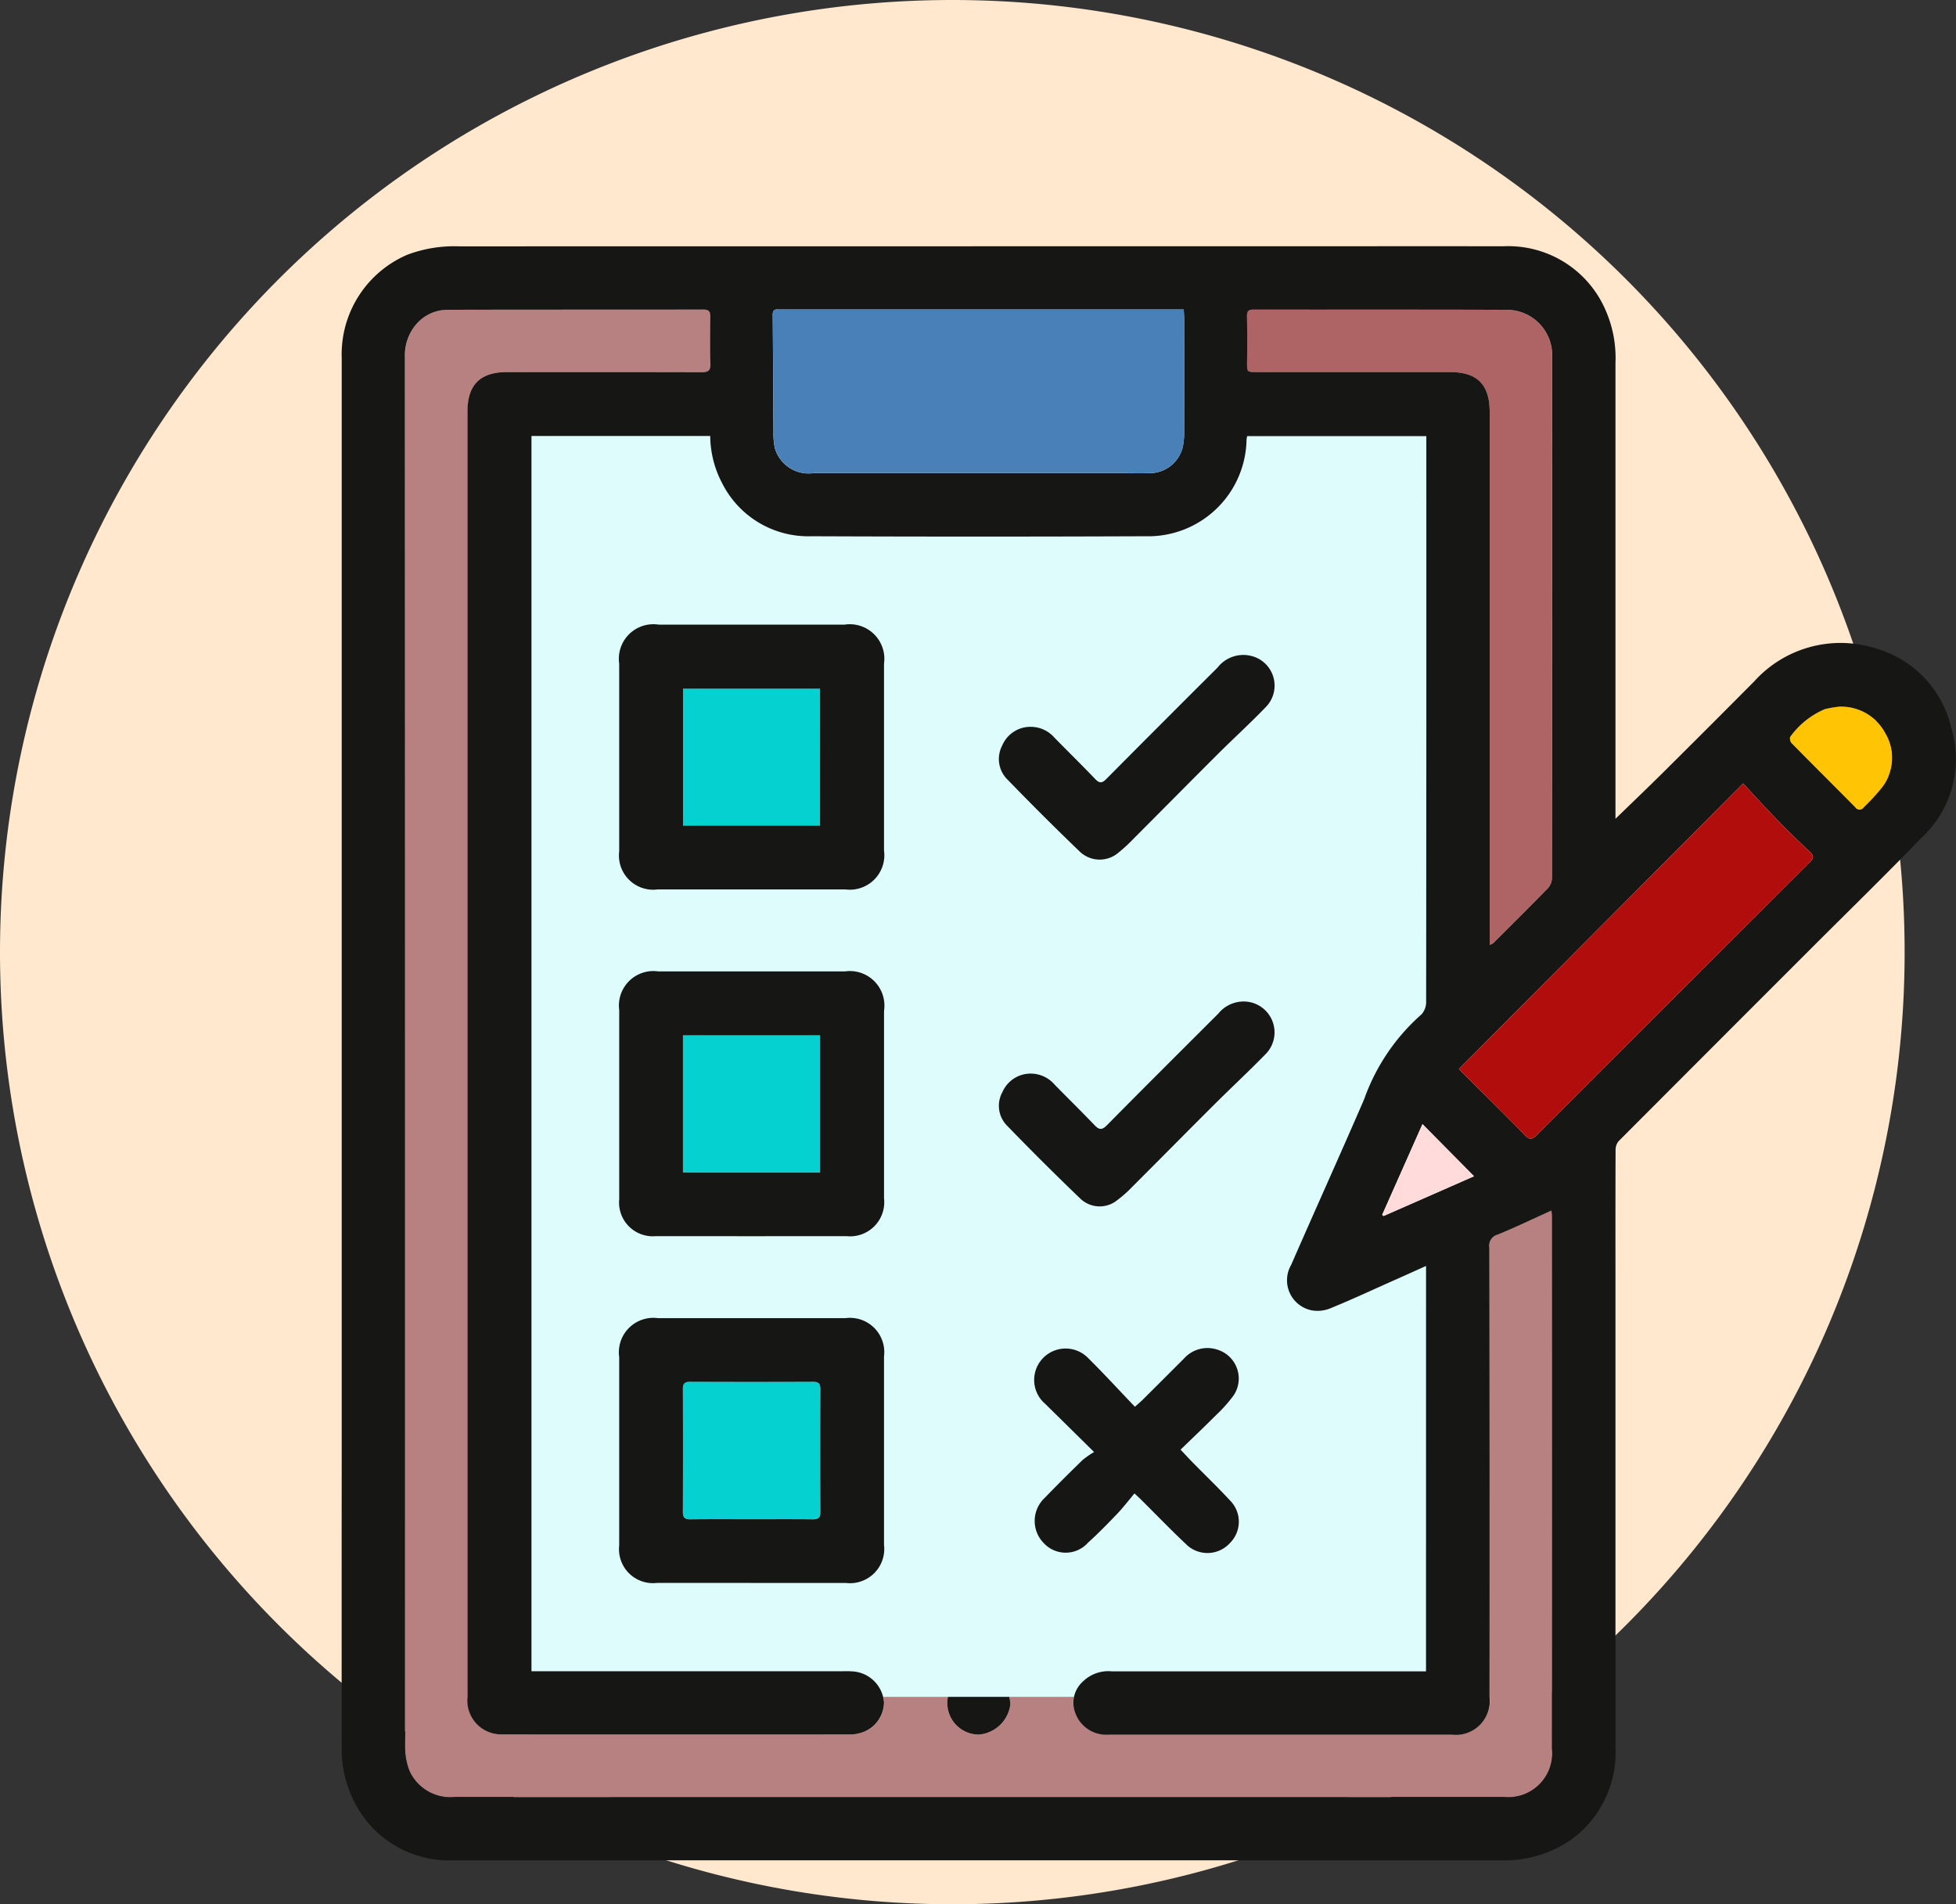 <svg id="Grupo_992530" data-name="Grupo 992530" xmlns="http://www.w3.org/2000/svg" xmlns:xlink="http://www.w3.org/1999/xlink" width="133.917" height="130.395" viewBox="0 0 133.917 130.395">
  <rect x="0" y="0" width="133.917" height="130.395" fill="#333333" stroke="none"/>
  <defs>
    <clipPath id="clip-path">
      <rect id="Rectángulo_349508" data-name="Rectángulo 349508" width="110.523" height="110.53" fill="none"/>
    </clipPath>
  </defs>
  <path id="Trazado_706291" data-name="Trazado 706291" d="M65.2,0A65.2,65.2,0,1,1,0,65.2,65.2,65.2,0,0,1,65.2,0" fill="#ffe8ce"/>
  <g id="Grupo_992531" data-name="Grupo 992531" transform="translate(23.395 16.864)">
    <g id="Grupo_992531-2" data-name="Grupo 992531" clip-path="url(#clip-path)">
      <path id="Trazado_706331" data-name="Trazado 706331" d="M79.9,75.5v27.752h-.629q-10.441,0-20.883,0a2.493,2.493,0,0,0-1.973.689,1.959,1.959,0,0,0-.548,2.118,2.261,2.261,0,0,0,1.974,1.53,3.333,3.333,0,0,0,.378,0H81.7a2.317,2.317,0,0,0,2.564-2.569q0-15.407-.01-30.814a.771.771,0,0,1,.566-.86c1.226-.5,2.423-1.077,3.68-1.646.011.123.036.271.036.419q0,18.213,0,36.426a3.011,3.011,0,0,1-3.309,3.317q-35.885,0-71.769,0a3.082,3.082,0,0,1-3.132-1.744,4.317,4.317,0,0,1-.3-1.241,8.728,8.728,0,0,1-.01-1.132q0-47.246-.009-94.493a3.259,3.259,0,0,1,.7-2.152,2.814,2.814,0,0,1,2.261-1.078c5.828-.011,11.656-.006,17.483-.016.359,0,.468.129.463.473-.013,1.079-.024,2.159.007,3.238.013.458-.145.577-.585.576-4.443-.013-8.885-.009-13.328-.008-1.846,0-2.717.866-2.717,2.7q0,44.009,0,88.017a2.314,2.314,0,0,0,1.7,2.5,2.52,2.52,0,0,0,.689.086q11.871.006,23.742,0a2.488,2.488,0,0,0,.69-.082,2.21,2.21,0,0,0,1.692-2.1,2.3,2.3,0,0,0-2.245-2.142c-.179-.015-.36-.007-.54-.007H18.658V18.669H30.9a7.036,7.036,0,0,0,.81,3.219,6.593,6.593,0,0,0,6.107,3.645q11.44.033,22.88,0a6.733,6.733,0,0,0,6.922-6.609c0-.07.023-.139.041-.248H79.922v.591q0,19.05-.013,38.1a1.28,1.28,0,0,1-.312.906,13.915,13.915,0,0,0-3.933,5.821c-1.638,3.79-3.341,7.552-4.993,11.335a2.1,2.1,0,0,0,1.42,3.12,2.34,2.34,0,0,0,1.34-.175c1.411-.578,2.795-1.223,4.189-1.844.734-.327,1.467-.658,2.285-1.024M33.725,49.719q3.211,0,6.421,0a2.362,2.362,0,0,0,2.647-2.669q0-6.4,0-12.79a2.368,2.368,0,0,0-2.7-2.672H27.36a2.366,2.366,0,0,0-2.7,2.674q0,6.422,0,12.844A2.344,2.344,0,0,0,27.3,49.719h6.421M42.793,64.4q0-3.184,0-6.368a2.367,2.367,0,0,0-2.672-2.7q-6.394,0-12.789,0a2.358,2.358,0,0,0-2.668,2.648q0,6.476,0,12.952a2.311,2.311,0,0,0,2.507,2.531q6.53.005,13.058,0a2.337,2.337,0,0,0,2.564-2.589q0-3.238,0-6.476M33.719,97.211q3.238,0,6.475,0a2.346,2.346,0,0,0,2.6-2.609q0-6.449,0-12.9a2.35,2.35,0,0,0-2.637-2.623q-6.422,0-12.843,0a2.36,2.36,0,0,0-2.649,2.668q0,6.449,0,12.9a2.327,2.327,0,0,0,2.581,2.565q3.238,0,6.475,0m29.372-9.128c.831-.807,1.639-1.571,2.422-2.358A9.817,9.817,0,0,0,66.73,84.36a2.07,2.07,0,0,0-1.145-3.133,2.146,2.146,0,0,0-2.262.623c-.944.938-1.883,1.881-2.827,2.82-.134.133-.281.254-.529.477-1.107-1.157-2.152-2.3-3.251-3.383a2.152,2.152,0,1,0-2.894,3.184c1.061,1.042,2.117,2.089,3.349,3.3a6.035,6.035,0,0,0-.788.546c-.876.854-1.744,1.715-2.593,2.6a2.161,2.161,0,0,0-.068,3.092,2.047,2.047,0,0,0,3.029-.019c.692-.628,1.349-1.3,1.993-1.973.42-.44.79-.927,1.194-1.406.272.257.376.351.476.45,1.008,1,2,2.025,3.028,3a2.079,2.079,0,0,0,3.039-.062,2.058,2.058,0,0,0-.01-2.917c-.817-.885-1.688-1.72-2.532-2.579-.261-.266-.514-.541-.846-.892M52.87,62.333A2.108,2.108,0,0,0,50.9,63.6a1.934,1.934,0,0,0,.328,2.308q2.457,2.539,5.007,4.986a1.912,1.912,0,0,0,2.532.1,8.1,8.1,0,0,0,1.007-.893c1.869-1.869,3.726-3.752,5.6-5.618,1.159-1.155,2.361-2.268,3.5-3.44a2.117,2.117,0,0,0-1.064-3.613,2.226,2.226,0,0,0-2.124.789c-2.543,2.544-5.1,5.08-7.623,7.64-.347.352-.543.328-.859,0-.895-.936-1.819-1.843-2.727-2.768a2.154,2.154,0,0,0-1.608-.759m-.013-23.746a2.1,2.1,0,0,0-1.963,1.28,1.976,1.976,0,0,0,.376,2.349q2.407,2.475,4.89,4.875a1.974,1.974,0,0,0,2.707.1,10.17,10.17,0,0,0,.99-.914c1.956-1.96,3.9-3.93,5.862-5.886,1.057-1.054,2.161-2.061,3.2-3.136A2.093,2.093,0,0,0,67.9,33.719a2.232,2.232,0,0,0-2.261.8q-3.814,3.817-7.623,7.637c-.278.281-.459.313-.743.018-.924-.957-1.872-1.892-2.8-2.84a2.147,2.147,0,0,0-1.612-.75M49.3,107.6a2.37,2.37,0,0,0,2.143-2.051,2.323,2.323,0,0,0-2.22-2.264A2.158,2.158,0,0,0,49.3,107.6" transform="translate(-5.665 -5.679)" fill="#b88181"/>
      <path id="Trazado_706333" data-name="Trazado 706333" d="M159.731,53.518V52.7q0-17.832,0-35.664c0-1.886-.848-2.74-2.722-2.74H143.79c-.692,0-.68,0-.674-.685.01-1.042.017-2.085-.007-3.127-.008-.356.094-.467.452-.467,5.737.009,11.474-.008,17.21.015A3.115,3.115,0,0,1,164,13.33q.006,17.778-.009,35.557a1.124,1.124,0,0,1-.253.722c-1.238,1.279-2.5,2.53-3.765,3.787a1.318,1.318,0,0,1-.244.122" transform="translate(-81.135 -5.678)" fill="#ae6464"/>
      <path id="Trazado_706335" data-name="Trazado 706335" d="M232.414,72.788a3.444,3.444,0,0,1,3.1,1.844,3.3,3.3,0,0,1-.322,3.786,14.767,14.767,0,0,1-1.172,1.263.348.348,0,0,1-.587,0c-1.454-1.468-2.921-2.924-4.37-4.4-.089-.091-.137-.369-.073-.439a5.641,5.641,0,0,1,2.371-1.886,7.793,7.793,0,0,1,1.054-.174" transform="translate(-129.807 -41.267)" fill="#ffc403"/>
      <path id="Trazado_706343" data-name="Trazado 706343" d="M97.9,229.694a2.158,2.158,0,0,1-.077-4.315,2.323,2.323,0,0,1,2.22,2.264,2.37,2.37,0,0,1-2.143,2.051" transform="translate(-54.266 -127.778)" fill="#161615"/>
      <rect id="Rectángulo_349509" data-name="Rectángulo 349509" width="65" height="88" transform="translate(11 11.333)" fill="#dffcfc"/>
      <path id="Trazado_706344" data-name="Trazado 706344" d="M58.585,188.968c-1.385,0-2.77-.01-4.155.007-.375,0-.5-.118-.5-.5q.018-4.209,0-8.419c0-.372.115-.5.495-.5q4.209.018,8.419,0c.373,0,.5.118.5.5q-.018,4.209,0,8.419c0,.375-.121.5-.5.5-1.421-.016-2.842-.007-4.263-.006" transform="translate(-30.576 -101.8)" fill="#06d1d1"/>
      <rect id="Rectángulo_349507" data-name="Rectángulo 349507" width="9.39" height="9.381" transform="translate(23.363 54.035)" fill="#06d1d1"/>
      <rect id="Rectángulo_349506" data-name="Rectángulo 349506" width="9.379" height="9.38" transform="translate(23.368 30.294)" fill="#06d1d1"/>
      <path id="Trazado_706342" data-name="Trazado 706342" d="M106.11,69.519a2.147,2.147,0,0,1,1.612.75c.933.949,1.881,1.883,2.8,2.84.285.295.465.262.743-.018q3.8-3.83,7.623-7.637a2.232,2.232,0,0,1,2.261-.8,2.093,2.093,0,0,1,1.015,3.532c-1.034,1.074-2.139,2.082-3.2,3.136-1.96,1.956-3.906,3.926-5.862,5.886a10.216,10.216,0,0,1-.99.913,1.973,1.973,0,0,1-2.707-.1q-2.487-2.394-4.89-4.875a1.976,1.976,0,0,1-.376-2.349,2.1,2.1,0,0,1,1.963-1.28" transform="translate(-58.917 -36.611)" fill="#161615"/>
      <path id="Trazado_706341" data-name="Trazado 706341" d="M106.114,124.344a2.155,2.155,0,0,1,1.608.759c.906.925,1.831,1.832,2.727,2.768.317.331.512.355.859,0,2.527-2.56,5.079-5.1,7.622-7.64a2.227,2.227,0,0,1,2.124-.789,2.117,2.117,0,0,1,1.064,3.613c-1.142,1.171-2.344,2.284-3.5,3.44-1.873,1.866-3.729,3.749-5.6,5.618a8.087,8.087,0,0,1-1.006.893,1.912,1.912,0,0,1-2.532-.1q-2.55-2.446-5.008-4.987a1.935,1.935,0,0,1-.328-2.308,2.108,2.108,0,0,1,1.971-1.268" transform="translate(-58.909 -67.69)" fill="#161615"/>
      <path id="Trazado_706340" data-name="Trazado 706340" d="M119.5,181.174c.332.35.584.626.846.892.844.859,1.715,1.695,2.532,2.579a2.058,2.058,0,0,1,.011,2.917,2.079,2.079,0,0,1-3.039.061c-1.033-.974-2.02-2-3.028-3-.1-.1-.2-.193-.476-.45-.4.479-.773.966-1.193,1.405-.645.676-1.3,1.345-1.994,1.973a2.046,2.046,0,0,1-3.028.02,2.162,2.162,0,0,1,.068-3.092c.849-.88,1.717-1.741,2.593-2.595a6.115,6.115,0,0,1,.788-.546c-1.231-1.215-2.288-2.261-3.348-3.3a2.152,2.152,0,1,1,2.893-3.184c1.1,1.086,2.144,2.227,3.251,3.384.248-.223.395-.344.529-.477q1.415-1.408,2.826-2.82a2.147,2.147,0,0,1,2.263-.622,2.07,2.07,0,0,1,1.145,3.133,9.927,9.927,0,0,1-1.216,1.365c-.783.787-1.591,1.552-2.422,2.358" transform="translate(-62.069 -98.77)" fill="#161615"/>
      <path id="Trazado_706339" data-name="Trazado 706339" d="M52.925,187.625q-3.238,0-6.475,0a2.327,2.327,0,0,1-2.581-2.565q0-6.449,0-12.9a2.361,2.361,0,0,1,2.649-2.668q6.421,0,12.843,0A2.35,2.35,0,0,1,62,172.118q0,6.449,0,12.9a2.346,2.346,0,0,1-2.6,2.61q-3.238,0-6.475,0m-.045-4.364c1.421,0,2.842-.01,4.263.006.377,0,.5-.125.5-.5q-.018-4.209,0-8.419c0-.379-.129-.5-.5-.5q-4.209.017-8.419,0c-.38,0-.5.13-.495.5q.017,4.21,0,8.419c0,.378.123.5.5.5,1.385-.017,2.77-.007,4.155-.007" transform="translate(-24.871 -96.093)" fill="#161615"/>
      <path id="Trazado_706338" data-name="Trazado 706338" d="M62,123.726q0,3.238,0,6.476a2.337,2.337,0,0,1-2.564,2.589q-6.53.006-13.059,0a2.31,2.31,0,0,1-2.507-2.53q0-6.476,0-12.952a2.359,2.359,0,0,1,2.669-2.648q6.394,0,12.789,0a2.367,2.367,0,0,1,2.672,2.7q0,3.184,0,6.368m-13.766,4.7h9.39V119.04h-9.39Z" transform="translate(-24.87 -65.006)" fill="#161615"/>
      <path id="Trazado_706337" data-name="Trazado 706337" d="M52.931,77.959H46.509a2.344,2.344,0,0,1-2.64-2.614q0-6.422,0-12.844a2.366,2.366,0,0,1,2.7-2.674H59.3A2.368,2.368,0,0,1,62,62.5q0,6.394,0,12.79a2.362,2.362,0,0,1-2.646,2.669q-3.211,0-6.422,0m4.688-13.746H48.239v9.38h9.379Z" transform="translate(-24.871 -33.918)" fill="#161615"/>
      <path id="Trazado_706330" data-name="Trazado 706330" d="M87.208,39.206c1.139-1.106,2.251-2.168,3.343-3.252q3.082-3.061,6.143-6.144a7.958,7.958,0,0,1,8.277-2.291,7.386,7.386,0,0,1,5.215,5.421,7.353,7.353,0,0,1-2.032,7.572c-2.451,2.534-4.976,5-7.469,7.489q-6.639,6.639-13.27,13.288a.958.958,0,0,0-.2.618c-.013,2.914-.008,5.828-.008,8.743V102.7a7.388,7.388,0,0,1-2.986,6.378,8,8,0,0,1-4.876,1.446q-22.071.005-44.141,0-13.733,0-27.467,0a7.285,7.285,0,0,1-5.928-2.561A7.905,7.905,0,0,1,0,102.728q-.009-9.687,0-19.374Q0,45.5,0,7.64A7.418,7.418,0,0,1,4.5.577,9.134,9.134,0,0,1,8.045.005Q35.727,0,63.41,0c5.379,0,10.757-.008,16.135,0a7.25,7.25,0,0,1,6.979,4.361,8.123,8.123,0,0,1,.684,3.624q0,15.3,0,30.6v.616M74.239,69.826c-.817.366-1.55.7-2.284,1.024-1.394.621-2.777,1.266-4.189,1.844a2.339,2.339,0,0,1-1.34.175,2.1,2.1,0,0,1-1.42-3.12C66.658,65.965,68.361,62.2,70,58.414a13.93,13.93,0,0,1,3.933-5.821,1.278,1.278,0,0,0,.312-.906q.023-19.05.013-38.1V13H61.99c-.019.109-.036.178-.041.248a6.733,6.733,0,0,1-6.922,6.609q-11.44.046-22.88,0a6.6,6.6,0,0,1-6.107-3.646,7.036,7.036,0,0,1-.81-3.219H12.992V97.578H34.343c.18,0,.361-.008.54.007a2.3,2.3,0,0,1,2.245,2.142,2.209,2.209,0,0,1-1.693,2.1,2.466,2.466,0,0,1-.689.082q-11.872.006-23.743,0a2.54,2.54,0,0,1-.689-.085,2.315,2.315,0,0,1-1.7-2.5V11.313c0-1.832.871-2.7,2.717-2.7,4.443,0,8.885-.005,13.329.008.44,0,.6-.118.585-.576-.032-1.078-.021-2.158-.007-3.238,0-.344-.105-.474-.463-.473-5.828.01-11.656,0-17.483.016A2.815,2.815,0,0,0,5.029,5.432a3.261,3.261,0,0,0-.7,2.152q.016,47.247.009,94.493a8.728,8.728,0,0,0,.01,1.132,4.316,4.316,0,0,0,.3,1.241,3.082,3.082,0,0,0,3.133,1.744q35.884-.01,71.768,0a3.011,3.011,0,0,0,3.31-3.316q.009-18.214,0-36.426c0-.148-.025-.3-.036-.419-1.257.568-2.453,1.143-3.68,1.646a.772.772,0,0,0-.566.861q.022,15.407.01,30.814a2.317,2.317,0,0,1-2.564,2.569H52.558a3.325,3.325,0,0,1-.378,0,2.261,2.261,0,0,1-1.975-1.53,1.959,1.959,0,0,1,.548-2.117,2.491,2.491,0,0,1,1.973-.69q10.441,0,20.883,0h.628ZM57.653,4.329H30.116a1.989,1.989,0,0,1-.216,0c-.308-.034-.4.1-.392.405.025,2.661.031,5.323.052,7.984a4.434,4.434,0,0,0,.1,1.121,2.408,2.408,0,0,0,2.624,1.7q10.575,0,21.15,0c.594,0,1.187.013,1.781,0a2.347,2.347,0,0,0,2.374-1.817,5.341,5.341,0,0,0,.089-1.126q.012-3.777,0-7.554c0-.212-.018-.424-.03-.706M78.6,47.84a1.305,1.305,0,0,0,.244-.123c1.26-1.258,2.526-2.509,3.765-3.787a1.127,1.127,0,0,0,.253-.722q.018-17.778.009-35.556a3.115,3.115,0,0,0-3.229-3.3c-5.737-.023-11.474-.006-17.211-.015-.357,0-.459.111-.452.466.024,1.042.016,2.085.007,3.128-.007.683-.018.684.674.684H75.873c1.874,0,2.723.854,2.723,2.74V47.84M95.943,36.786,76.494,56.331c.047.053.125.15.212.237,1.425,1.423,2.869,2.827,4.265,4.277.372.386.547.323.882-.013q9.316-9.336,18.658-18.646c.327-.326.248-.5-.044-.771-.711-.66-1.408-1.337-2.084-2.033-.812-.835-1.6-1.7-2.44-2.6m6.663-5.264a7.661,7.661,0,0,0-1.054.174,5.636,5.636,0,0,0-2.37,1.885c-.065.07-.016.348.073.439,1.449,1.474,2.915,2.93,4.37,4.4a.348.348,0,0,0,.587,0,14.831,14.831,0,0,0,1.172-1.263,3.3,3.3,0,0,0,.322-3.786,3.443,3.443,0,0,0-3.1-1.844M77.523,63.684l-3.53-3.571-2.759,6.213.1.077,6.185-2.72" transform="translate(0 0)" fill="#161615"/>
      <path id="Trazado_706332" data-name="Trazado 706332" d="M96.285,9.989c.013.283.03.495.03.706q0,3.777,0,7.554a5.371,5.371,0,0,1-.089,1.126,2.347,2.347,0,0,1-2.374,1.817c-.593.017-1.187,0-1.781,0q-10.575,0-21.15,0a2.408,2.408,0,0,1-2.624-1.7,4.433,4.433,0,0,1-.1-1.121c-.022-2.661-.027-5.323-.052-7.984,0-.307.084-.439.392-.405a1.989,1.989,0,0,0,.216,0H96.285Z" transform="translate(-38.632 -5.659)" fill="#4980b8"/>
      <path id="Trazado_706334" data-name="Trazado 706334" d="M196.087,84.944c.842.9,1.627,1.762,2.44,2.6.676.7,1.374,1.372,2.085,2.032.292.271.37.446.043.771q-9.342,9.31-18.657,18.646c-.334.335-.511.4-.882.013-1.4-1.45-2.84-2.855-4.265-4.277-.087-.087-.165-.184-.212-.237l19.448-19.545" transform="translate(-100.145 -48.159)" fill="#b20d0d"/>
      <path id="Trazado_706336" data-name="Trazado 706336" d="M170.78,142.383l-6.185,2.72-.1-.077,2.759-6.213,3.53,3.571" transform="translate(-93.257 -78.699)" fill="#ffdbdb"/>
    </g>
  </g>
</svg>
